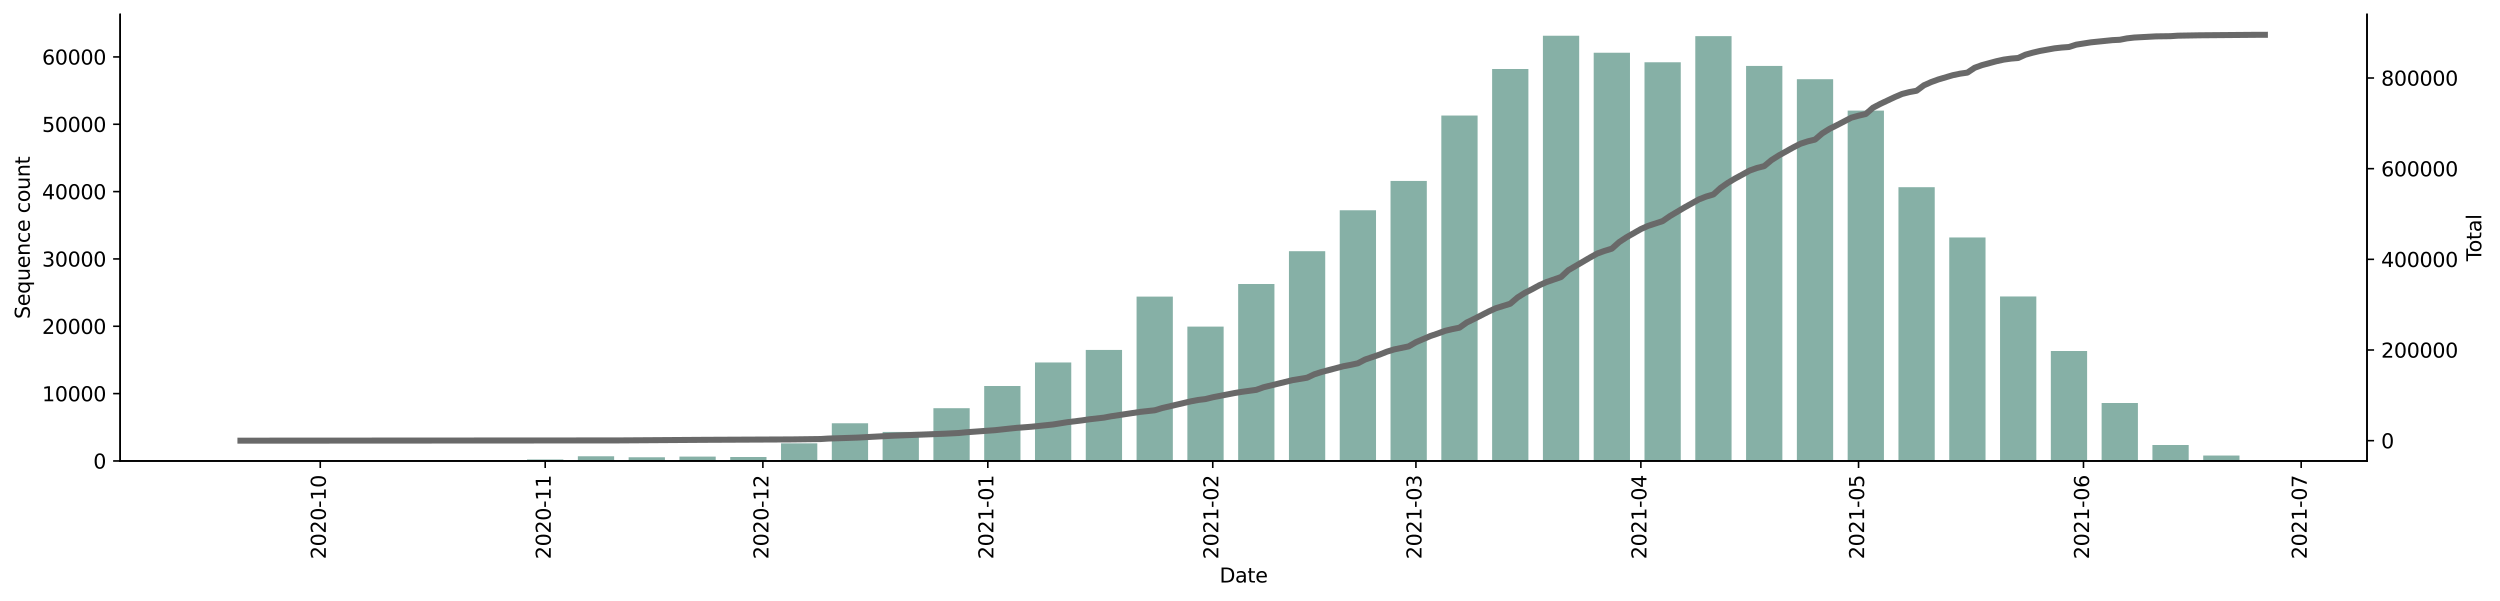 <?xml version="1.0" encoding="utf-8" standalone="no"?>
<!DOCTYPE svg PUBLIC "-//W3C//DTD SVG 1.1//EN"
  "http://www.w3.org/Graphics/SVG/1.1/DTD/svg11.dtd">
<svg height="298.621pt" version="1.1" viewBox="0 0 1241.744 298.621" width="1241.744pt" xmlns="http://www.w3.org/2000/svg" xmlns:xlink="http://www.w3.org/1999/xlink">
 <defs>
  <style type="text/css">*{stroke-linecap:butt;stroke-linejoin:round;}</style>
 </defs>
 <g id="figure_1">
  <g id="patch_1">
   <path d="M 0 298.621 
L 1241.744 298.621 
L 1241.744 0 
L 0 0 
z
" style="fill:#ffffff;"/>
  </g>
  <g id="axes_1">
   <g id="patch_2">
    <path d="M 59.691 228.96 
L 1175.691 228.96 
L 1175.691 7.2 
L 59.691 7.2 
z
" style="fill:#ffffff;"/>
   </g>
   <g id="patch_3">
    <path clip-path="url(#p9faf5a4cb8)" d="M 110.418 228.96 
L 128.438 228.96 
L 128.438 228.95 
L 110.418 228.95 
z
" style="fill:#86b0a6;"/>
   </g>
   <g id="patch_4">
    <path clip-path="url(#p9faf5a4cb8)" d="M 135.646 228.96 
L 153.667 228.96 
L 153.667 228.947 
L 135.646 228.947 
z
" style="fill:#86b0a6;"/>
   </g>
   <g id="patch_5">
    <path clip-path="url(#p9faf5a4cb8)" d="M 160.875 228.96 
L 178.895 228.96 
L 178.895 228.947 
L 160.875 228.947 
z
" style="fill:#86b0a6;"/>
   </g>
   <g id="patch_6">
    <path clip-path="url(#p9faf5a4cb8)" d="M 186.103 228.96 
L 204.124 228.96 
L 204.124 228.937 
L 186.103 228.937 
z
" style="fill:#86b0a6;"/>
   </g>
   <g id="patch_7">
    <path clip-path="url(#p9faf5a4cb8)" d="M 211.332 228.96 
L 229.352 228.96 
L 229.352 228.843 
L 211.332 228.843 
z
" style="fill:#86b0a6;"/>
   </g>
   <g id="patch_8">
    <path clip-path="url(#p9faf5a4cb8)" d="M 236.56 228.96 
L 254.581 228.96 
L 254.581 228.84 
L 236.56 228.84 
z
" style="fill:#86b0a6;"/>
   </g>
   <g id="patch_9">
    <path clip-path="url(#p9faf5a4cb8)" d="M 261.789 228.96 
L 279.809 228.96 
L 279.809 228.214 
L 261.789 228.214 
z
" style="fill:#86b0a6;"/>
   </g>
   <g id="patch_10">
    <path clip-path="url(#p9faf5a4cb8)" d="M 287.017 228.96 
L 305.038 228.96 
L 305.038 226.639 
L 287.017 226.639 
z
" style="fill:#86b0a6;"/>
   </g>
   <g id="patch_11">
    <path clip-path="url(#p9faf5a4cb8)" d="M 312.246 228.96 
L 330.266 228.96 
L 330.266 227.127 
L 312.246 227.127 
z
" style="fill:#86b0a6;"/>
   </g>
   <g id="patch_12">
    <path clip-path="url(#p9faf5a4cb8)" d="M 337.474 228.96 
L 355.495 228.96 
L 355.495 226.793 
L 337.474 226.793 
z
" style="fill:#86b0a6;"/>
   </g>
   <g id="patch_13">
    <path clip-path="url(#p9faf5a4cb8)" d="M 362.703 228.96 
L 380.723 228.96 
L 380.723 227.003 
L 362.703 227.003 
z
" style="fill:#86b0a6;"/>
   </g>
   <g id="patch_14">
    <path clip-path="url(#p9faf5a4cb8)" d="M 387.931 228.96 
L 405.952 228.96 
L 405.952 220.197 
L 387.931 220.197 
z
" style="fill:#86b0a6;"/>
   </g>
   <g id="patch_15">
    <path clip-path="url(#p9faf5a4cb8)" d="M 413.16 228.96 
L 431.18 228.96 
L 431.18 210.246 
L 413.16 210.246 
z
" style="fill:#86b0a6;"/>
   </g>
   <g id="patch_16">
    <path clip-path="url(#p9faf5a4cb8)" d="M 438.388 228.96 
L 456.409 228.96 
L 456.409 214.527 
L 438.388 214.527 
z
" style="fill:#86b0a6;"/>
   </g>
   <g id="patch_17">
    <path clip-path="url(#p9faf5a4cb8)" d="M 463.617 228.96 
L 481.637 228.96 
L 481.637 202.751 
L 463.617 202.751 
z
" style="fill:#86b0a6;"/>
   </g>
   <g id="patch_18">
    <path clip-path="url(#p9faf5a4cb8)" d="M 488.845 228.96 
L 506.865 228.96 
L 506.865 191.72 
L 488.845 191.72 
z
" style="fill:#86b0a6;"/>
   </g>
   <g id="patch_19">
    <path clip-path="url(#p9faf5a4cb8)" d="M 514.074 228.96 
L 532.094 228.96 
L 532.094 180.027 
L 514.074 180.027 
z
" style="fill:#86b0a6;"/>
   </g>
   <g id="patch_20">
    <path clip-path="url(#p9faf5a4cb8)" d="M 539.302 228.96 
L 557.322 228.96 
L 557.322 173.815 
L 539.302 173.815 
z
" style="fill:#86b0a6;"/>
   </g>
   <g id="patch_21">
    <path clip-path="url(#p9faf5a4cb8)" d="M 564.531 228.96 
L 582.551 228.96 
L 582.551 147.318 
L 564.531 147.318 
z
" style="fill:#86b0a6;"/>
   </g>
   <g id="patch_22">
    <path clip-path="url(#p9faf5a4cb8)" d="M 589.759 228.96 
L 607.779 228.96 
L 607.779 162.226 
L 589.759 162.226 
z
" style="fill:#86b0a6;"/>
   </g>
   <g id="patch_23">
    <path clip-path="url(#p9faf5a4cb8)" d="M 614.988 228.96 
L 633.008 228.96 
L 633.008 141.05 
L 614.988 141.05 
z
" style="fill:#86b0a6;"/>
   </g>
   <g id="patch_24">
    <path clip-path="url(#p9faf5a4cb8)" d="M 640.216 228.96 
L 658.236 228.96 
L 658.236 124.771 
L 640.216 124.771 
z
" style="fill:#86b0a6;"/>
   </g>
   <g id="patch_25">
    <path clip-path="url(#p9faf5a4cb8)" d="M 665.445 228.96 
L 683.465 228.96 
L 683.465 104.422 
L 665.445 104.422 
z
" style="fill:#86b0a6;"/>
   </g>
   <g id="patch_26">
    <path clip-path="url(#p9faf5a4cb8)" d="M 690.673 228.96 
L 708.693 228.96 
L 708.693 89.869 
L 690.673 89.869 
z
" style="fill:#86b0a6;"/>
   </g>
   <g id="patch_27">
    <path clip-path="url(#p9faf5a4cb8)" d="M 715.902 228.96 
L 733.922 228.96 
L 733.922 57.402 
L 715.902 57.402 
z
" style="fill:#86b0a6;"/>
   </g>
   <g id="patch_28">
    <path clip-path="url(#p9faf5a4cb8)" d="M 741.13 228.96 
L 759.15 228.96 
L 759.15 34.27 
L 741.13 34.27 
z
" style="fill:#86b0a6;"/>
   </g>
   <g id="patch_29">
    <path clip-path="url(#p9faf5a4cb8)" d="M 766.358 228.96 
L 784.379 228.96 
L 784.379 17.76 
L 766.358 17.76 
z
" style="fill:#86b0a6;"/>
   </g>
   <g id="patch_30">
    <path clip-path="url(#p9faf5a4cb8)" d="M 791.587 228.96 
L 809.607 228.96 
L 809.607 26.195 
L 791.587 26.195 
z
" style="fill:#86b0a6;"/>
   </g>
   <g id="patch_31">
    <path clip-path="url(#p9faf5a4cb8)" d="M 816.815 228.96 
L 834.836 228.96 
L 834.836 30.922 
L 816.815 30.922 
z
" style="fill:#86b0a6;"/>
   </g>
   <g id="patch_32">
    <path clip-path="url(#p9faf5a4cb8)" d="M 842.044 228.96 
L 860.064 228.96 
L 860.064 17.957 
L 842.044 17.957 
z
" style="fill:#86b0a6;"/>
   </g>
   <g id="patch_33">
    <path clip-path="url(#p9faf5a4cb8)" d="M 867.272 228.96 
L 885.293 228.96 
L 885.293 32.751 
L 867.272 32.751 
z
" style="fill:#86b0a6;"/>
   </g>
   <g id="patch_34">
    <path clip-path="url(#p9faf5a4cb8)" d="M 892.501 228.96 
L 910.521 228.96 
L 910.521 39.354 
L 892.501 39.354 
z
" style="fill:#86b0a6;"/>
   </g>
   <g id="patch_35">
    <path clip-path="url(#p9faf5a4cb8)" d="M 917.729 228.96 
L 935.75 228.96 
L 935.75 54.95 
L 917.729 54.95 
z
" style="fill:#86b0a6;"/>
   </g>
   <g id="patch_36">
    <path clip-path="url(#p9faf5a4cb8)" d="M 942.958 228.96 
L 960.978 228.96 
L 960.978 92.98 
L 942.958 92.98 
z
" style="fill:#86b0a6;"/>
   </g>
   <g id="patch_37">
    <path clip-path="url(#p9faf5a4cb8)" d="M 968.186 228.96 
L 986.207 228.96 
L 986.207 117.935 
L 968.186 117.935 
z
" style="fill:#86b0a6;"/>
   </g>
   <g id="patch_38">
    <path clip-path="url(#p9faf5a4cb8)" d="M 993.415 228.96 
L 1011.435 228.96 
L 1011.435 147.241 
L 993.415 147.241 
z
" style="fill:#86b0a6;"/>
   </g>
   <g id="patch_39">
    <path clip-path="url(#p9faf5a4cb8)" d="M 1018.643 228.96 
L 1036.664 228.96 
L 1036.664 174.327 
L 1018.643 174.327 
z
" style="fill:#86b0a6;"/>
   </g>
   <g id="patch_40">
    <path clip-path="url(#p9faf5a4cb8)" d="M 1043.872 228.96 
L 1061.892 228.96 
L 1061.892 200.179 
L 1043.872 200.179 
z
" style="fill:#86b0a6;"/>
   </g>
   <g id="patch_41">
    <path clip-path="url(#p9faf5a4cb8)" d="M 1069.1 228.96 
L 1087.121 228.96 
L 1087.121 221.043 
L 1069.1 221.043 
z
" style="fill:#86b0a6;"/>
   </g>
   <g id="patch_42">
    <path clip-path="url(#p9faf5a4cb8)" d="M 1094.329 228.96 
L 1112.349 228.96 
L 1112.349 226.247 
L 1094.329 226.247 
z
" style="fill:#86b0a6;"/>
   </g>
   <g id="matplotlib.axis_1">
    <g id="xtick_1">
     <g id="line2d_1">
      <defs>
       <path d="M 0 0 
L 0 3.5 
" id="m3286d24bb1" style="stroke:#000000;stroke-width:0.8;"/>
      </defs>
      <g>
       <use style="stroke:#000000;stroke-width:0.8;" x="159.073" xlink:href="#m3286d24bb1" y="228.96"/>
      </g>
     </g>
     <g id="text_1">
      <!-- 2020-10 -->
      <g transform="translate(161.832 277.743)rotate(-90)scale(0.1 -0.1)">
       <defs>
        <path d="M 1228 531 
L 3431 531 
L 3431 0 
L 469 0 
L 469 531 
Q 828 903 1448 1529 
Q 2069 2156 2228 2338 
Q 2531 2678 2651 2914 
Q 2772 3150 2772 3378 
Q 2772 3750 2511 3984 
Q 2250 4219 1831 4219 
Q 1534 4219 1204 4116 
Q 875 4013 500 3803 
L 500 4441 
Q 881 4594 1212 4672 
Q 1544 4750 1819 4750 
Q 2544 4750 2975 4387 
Q 3406 4025 3406 3419 
Q 3406 3131 3298 2873 
Q 3191 2616 2906 2266 
Q 2828 2175 2409 1742 
Q 1991 1309 1228 531 
z
" id="DejaVuSans-32" transform="scale(0.016)"/>
        <path d="M 2034 4250 
Q 1547 4250 1301 3770 
Q 1056 3291 1056 2328 
Q 1056 1369 1301 889 
Q 1547 409 2034 409 
Q 2525 409 2770 889 
Q 3016 1369 3016 2328 
Q 3016 3291 2770 3770 
Q 2525 4250 2034 4250 
z
M 2034 4750 
Q 2819 4750 3233 4129 
Q 3647 3509 3647 2328 
Q 3647 1150 3233 529 
Q 2819 -91 2034 -91 
Q 1250 -91 836 529 
Q 422 1150 422 2328 
Q 422 3509 836 4129 
Q 1250 4750 2034 4750 
z
" id="DejaVuSans-30" transform="scale(0.016)"/>
        <path d="M 313 2009 
L 1997 2009 
L 1997 1497 
L 313 1497 
L 313 2009 
z
" id="DejaVuSans-2d" transform="scale(0.016)"/>
        <path d="M 794 531 
L 1825 531 
L 1825 4091 
L 703 3866 
L 703 4441 
L 1819 4666 
L 2450 4666 
L 2450 531 
L 3481 531 
L 3481 0 
L 794 0 
L 794 531 
z
" id="DejaVuSans-31" transform="scale(0.016)"/>
       </defs>
       <use xlink:href="#DejaVuSans-32"/>
       <use x="63.623" xlink:href="#DejaVuSans-30"/>
       <use x="127.246" xlink:href="#DejaVuSans-32"/>
       <use x="190.869" xlink:href="#DejaVuSans-30"/>
       <use x="254.492" xlink:href="#DejaVuSans-2d"/>
       <use x="290.576" xlink:href="#DejaVuSans-31"/>
       <use x="354.199" xlink:href="#DejaVuSans-30"/>
      </g>
     </g>
    </g>
    <g id="xtick_2">
     <g id="line2d_2">
      <g>
       <use style="stroke:#000000;stroke-width:0.8;" x="270.799" xlink:href="#m3286d24bb1" y="228.96"/>
      </g>
     </g>
     <g id="text_2">
      <!-- 2020-11 -->
      <g transform="translate(273.558 277.743)rotate(-90)scale(0.1 -0.1)">
       <use xlink:href="#DejaVuSans-32"/>
       <use x="63.623" xlink:href="#DejaVuSans-30"/>
       <use x="127.246" xlink:href="#DejaVuSans-32"/>
       <use x="190.869" xlink:href="#DejaVuSans-30"/>
       <use x="254.492" xlink:href="#DejaVuSans-2d"/>
       <use x="290.576" xlink:href="#DejaVuSans-31"/>
       <use x="354.199" xlink:href="#DejaVuSans-31"/>
      </g>
     </g>
    </g>
    <g id="xtick_3">
     <g id="line2d_3">
      <g>
       <use style="stroke:#000000;stroke-width:0.8;" x="378.921" xlink:href="#m3286d24bb1" y="228.96"/>
      </g>
     </g>
     <g id="text_3">
      <!-- 2020-12 -->
      <g transform="translate(381.68 277.743)rotate(-90)scale(0.1 -0.1)">
       <use xlink:href="#DejaVuSans-32"/>
       <use x="63.623" xlink:href="#DejaVuSans-30"/>
       <use x="127.246" xlink:href="#DejaVuSans-32"/>
       <use x="190.869" xlink:href="#DejaVuSans-30"/>
       <use x="254.492" xlink:href="#DejaVuSans-2d"/>
       <use x="290.576" xlink:href="#DejaVuSans-31"/>
       <use x="354.199" xlink:href="#DejaVuSans-32"/>
      </g>
     </g>
    </g>
    <g id="xtick_4">
     <g id="line2d_4">
      <g>
       <use style="stroke:#000000;stroke-width:0.8;" x="490.647" xlink:href="#m3286d24bb1" y="228.96"/>
      </g>
     </g>
     <g id="text_4">
      <!-- 2021-01 -->
      <g transform="translate(493.407 277.743)rotate(-90)scale(0.1 -0.1)">
       <use xlink:href="#DejaVuSans-32"/>
       <use x="63.623" xlink:href="#DejaVuSans-30"/>
       <use x="127.246" xlink:href="#DejaVuSans-32"/>
       <use x="190.869" xlink:href="#DejaVuSans-31"/>
       <use x="254.492" xlink:href="#DejaVuSans-2d"/>
       <use x="290.576" xlink:href="#DejaVuSans-30"/>
       <use x="354.199" xlink:href="#DejaVuSans-31"/>
      </g>
     </g>
    </g>
    <g id="xtick_5">
     <g id="line2d_5">
      <g>
       <use style="stroke:#000000;stroke-width:0.8;" x="602.373" xlink:href="#m3286d24bb1" y="228.96"/>
      </g>
     </g>
     <g id="text_5">
      <!-- 2021-02 -->
      <g transform="translate(605.133 277.743)rotate(-90)scale(0.1 -0.1)">
       <use xlink:href="#DejaVuSans-32"/>
       <use x="63.623" xlink:href="#DejaVuSans-30"/>
       <use x="127.246" xlink:href="#DejaVuSans-32"/>
       <use x="190.869" xlink:href="#DejaVuSans-31"/>
       <use x="254.492" xlink:href="#DejaVuSans-2d"/>
       <use x="290.576" xlink:href="#DejaVuSans-30"/>
       <use x="354.199" xlink:href="#DejaVuSans-32"/>
      </g>
     </g>
    </g>
    <g id="xtick_6">
     <g id="line2d_6">
      <g>
       <use style="stroke:#000000;stroke-width:0.8;" x="703.287" xlink:href="#m3286d24bb1" y="228.96"/>
      </g>
     </g>
     <g id="text_6">
      <!-- 2021-03 -->
      <g transform="translate(706.047 277.743)rotate(-90)scale(0.1 -0.1)">
       <defs>
        <path d="M 2597 2516 
Q 3050 2419 3304 2112 
Q 3559 1806 3559 1356 
Q 3559 666 3084 287 
Q 2609 -91 1734 -91 
Q 1441 -91 1130 -33 
Q 819 25 488 141 
L 488 750 
Q 750 597 1062 519 
Q 1375 441 1716 441 
Q 2309 441 2620 675 
Q 2931 909 2931 1356 
Q 2931 1769 2642 2001 
Q 2353 2234 1838 2234 
L 1294 2234 
L 1294 2753 
L 1863 2753 
Q 2328 2753 2575 2939 
Q 2822 3125 2822 3475 
Q 2822 3834 2567 4026 
Q 2313 4219 1838 4219 
Q 1578 4219 1281 4162 
Q 984 4106 628 3988 
L 628 4550 
Q 988 4650 1302 4700 
Q 1616 4750 1894 4750 
Q 2613 4750 3031 4423 
Q 3450 4097 3450 3541 
Q 3450 3153 3228 2886 
Q 3006 2619 2597 2516 
z
" id="DejaVuSans-33" transform="scale(0.016)"/>
       </defs>
       <use xlink:href="#DejaVuSans-32"/>
       <use x="63.623" xlink:href="#DejaVuSans-30"/>
       <use x="127.246" xlink:href="#DejaVuSans-32"/>
       <use x="190.869" xlink:href="#DejaVuSans-31"/>
       <use x="254.492" xlink:href="#DejaVuSans-2d"/>
       <use x="290.576" xlink:href="#DejaVuSans-30"/>
       <use x="354.199" xlink:href="#DejaVuSans-33"/>
      </g>
     </g>
    </g>
    <g id="xtick_7">
     <g id="line2d_7">
      <g>
       <use style="stroke:#000000;stroke-width:0.8;" x="815.013" xlink:href="#m3286d24bb1" y="228.96"/>
      </g>
     </g>
     <g id="text_7">
      <!-- 2021-04 -->
      <g transform="translate(817.773 277.743)rotate(-90)scale(0.1 -0.1)">
       <defs>
        <path d="M 2419 4116 
L 825 1625 
L 2419 1625 
L 2419 4116 
z
M 2253 4666 
L 3047 4666 
L 3047 1625 
L 3713 1625 
L 3713 1100 
L 3047 1100 
L 3047 0 
L 2419 0 
L 2419 1100 
L 313 1100 
L 313 1709 
L 2253 4666 
z
" id="DejaVuSans-34" transform="scale(0.016)"/>
       </defs>
       <use xlink:href="#DejaVuSans-32"/>
       <use x="63.623" xlink:href="#DejaVuSans-30"/>
       <use x="127.246" xlink:href="#DejaVuSans-32"/>
       <use x="190.869" xlink:href="#DejaVuSans-31"/>
       <use x="254.492" xlink:href="#DejaVuSans-2d"/>
       <use x="290.576" xlink:href="#DejaVuSans-30"/>
       <use x="354.199" xlink:href="#DejaVuSans-34"/>
      </g>
     </g>
    </g>
    <g id="xtick_8">
     <g id="line2d_8">
      <g>
       <use style="stroke:#000000;stroke-width:0.8;" x="923.135" xlink:href="#m3286d24bb1" y="228.96"/>
      </g>
     </g>
     <g id="text_8">
      <!-- 2021-05 -->
      <g transform="translate(925.895 277.743)rotate(-90)scale(0.1 -0.1)">
       <defs>
        <path d="M 691 4666 
L 3169 4666 
L 3169 4134 
L 1269 4134 
L 1269 2991 
Q 1406 3038 1543 3061 
Q 1681 3084 1819 3084 
Q 2600 3084 3056 2656 
Q 3513 2228 3513 1497 
Q 3513 744 3044 326 
Q 2575 -91 1722 -91 
Q 1428 -91 1123 -41 
Q 819 9 494 109 
L 494 744 
Q 775 591 1075 516 
Q 1375 441 1709 441 
Q 2250 441 2565 725 
Q 2881 1009 2881 1497 
Q 2881 1984 2565 2268 
Q 2250 2553 1709 2553 
Q 1456 2553 1204 2497 
Q 953 2441 691 2322 
L 691 4666 
z
" id="DejaVuSans-35" transform="scale(0.016)"/>
       </defs>
       <use xlink:href="#DejaVuSans-32"/>
       <use x="63.623" xlink:href="#DejaVuSans-30"/>
       <use x="127.246" xlink:href="#DejaVuSans-32"/>
       <use x="190.869" xlink:href="#DejaVuSans-31"/>
       <use x="254.492" xlink:href="#DejaVuSans-2d"/>
       <use x="290.576" xlink:href="#DejaVuSans-30"/>
       <use x="354.199" xlink:href="#DejaVuSans-35"/>
      </g>
     </g>
    </g>
    <g id="xtick_9">
     <g id="line2d_9">
      <g>
       <use style="stroke:#000000;stroke-width:0.8;" x="1034.862" xlink:href="#m3286d24bb1" y="228.96"/>
      </g>
     </g>
     <g id="text_9">
      <!-- 2021-06 -->
      <g transform="translate(1037.621 277.743)rotate(-90)scale(0.1 -0.1)">
       <defs>
        <path d="M 2113 2584 
Q 1688 2584 1439 2293 
Q 1191 2003 1191 1497 
Q 1191 994 1439 701 
Q 1688 409 2113 409 
Q 2538 409 2786 701 
Q 3034 994 3034 1497 
Q 3034 2003 2786 2293 
Q 2538 2584 2113 2584 
z
M 3366 4563 
L 3366 3988 
Q 3128 4100 2886 4159 
Q 2644 4219 2406 4219 
Q 1781 4219 1451 3797 
Q 1122 3375 1075 2522 
Q 1259 2794 1537 2939 
Q 1816 3084 2150 3084 
Q 2853 3084 3261 2657 
Q 3669 2231 3669 1497 
Q 3669 778 3244 343 
Q 2819 -91 2113 -91 
Q 1303 -91 875 529 
Q 447 1150 447 2328 
Q 447 3434 972 4092 
Q 1497 4750 2381 4750 
Q 2619 4750 2861 4703 
Q 3103 4656 3366 4563 
z
" id="DejaVuSans-36" transform="scale(0.016)"/>
       </defs>
       <use xlink:href="#DejaVuSans-32"/>
       <use x="63.623" xlink:href="#DejaVuSans-30"/>
       <use x="127.246" xlink:href="#DejaVuSans-32"/>
       <use x="190.869" xlink:href="#DejaVuSans-31"/>
       <use x="254.492" xlink:href="#DejaVuSans-2d"/>
       <use x="290.576" xlink:href="#DejaVuSans-30"/>
       <use x="354.199" xlink:href="#DejaVuSans-36"/>
      </g>
     </g>
    </g>
    <g id="xtick_10">
     <g id="line2d_10">
      <g>
       <use style="stroke:#000000;stroke-width:0.8;" x="1142.984" xlink:href="#m3286d24bb1" y="228.96"/>
      </g>
     </g>
     <g id="text_10">
      <!-- 2021-07 -->
      <g transform="translate(1145.743 277.743)rotate(-90)scale(0.1 -0.1)">
       <defs>
        <path d="M 525 4666 
L 3525 4666 
L 3525 4397 
L 1831 0 
L 1172 0 
L 2766 4134 
L 525 4134 
L 525 4666 
z
" id="DejaVuSans-37" transform="scale(0.016)"/>
       </defs>
       <use xlink:href="#DejaVuSans-32"/>
       <use x="63.623" xlink:href="#DejaVuSans-30"/>
       <use x="127.246" xlink:href="#DejaVuSans-32"/>
       <use x="190.869" xlink:href="#DejaVuSans-31"/>
       <use x="254.492" xlink:href="#DejaVuSans-2d"/>
       <use x="290.576" xlink:href="#DejaVuSans-30"/>
       <use x="354.199" xlink:href="#DejaVuSans-37"/>
      </g>
     </g>
    </g>
    <g id="text_11">
     <!-- Date -->
     <g transform="translate(605.74 289.341)scale(0.1 -0.1)">
      <defs>
       <path d="M 1259 4147 
L 1259 519 
L 2022 519 
Q 2988 519 3436 956 
Q 3884 1394 3884 2338 
Q 3884 3275 3436 3711 
Q 2988 4147 2022 4147 
L 1259 4147 
z
M 628 4666 
L 1925 4666 
Q 3281 4666 3915 4102 
Q 4550 3538 4550 2338 
Q 4550 1131 3912 565 
Q 3275 0 1925 0 
L 628 0 
L 628 4666 
z
" id="DejaVuSans-44" transform="scale(0.016)"/>
       <path d="M 2194 1759 
Q 1497 1759 1228 1600 
Q 959 1441 959 1056 
Q 959 750 1161 570 
Q 1363 391 1709 391 
Q 2188 391 2477 730 
Q 2766 1069 2766 1631 
L 2766 1759 
L 2194 1759 
z
M 3341 1997 
L 3341 0 
L 2766 0 
L 2766 531 
Q 2569 213 2275 61 
Q 1981 -91 1556 -91 
Q 1019 -91 701 211 
Q 384 513 384 1019 
Q 384 1609 779 1909 
Q 1175 2209 1959 2209 
L 2766 2209 
L 2766 2266 
Q 2766 2663 2505 2880 
Q 2244 3097 1772 3097 
Q 1472 3097 1187 3025 
Q 903 2953 641 2809 
L 641 3341 
Q 956 3463 1253 3523 
Q 1550 3584 1831 3584 
Q 2591 3584 2966 3190 
Q 3341 2797 3341 1997 
z
" id="DejaVuSans-61" transform="scale(0.016)"/>
       <path d="M 1172 4494 
L 1172 3500 
L 2356 3500 
L 2356 3053 
L 1172 3053 
L 1172 1153 
Q 1172 725 1289 603 
Q 1406 481 1766 481 
L 2356 481 
L 2356 0 
L 1766 0 
Q 1100 0 847 248 
Q 594 497 594 1153 
L 594 3053 
L 172 3053 
L 172 3500 
L 594 3500 
L 594 4494 
L 1172 4494 
z
" id="DejaVuSans-74" transform="scale(0.016)"/>
       <path d="M 3597 1894 
L 3597 1613 
L 953 1613 
Q 991 1019 1311 708 
Q 1631 397 2203 397 
Q 2534 397 2845 478 
Q 3156 559 3463 722 
L 3463 178 
Q 3153 47 2828 -22 
Q 2503 -91 2169 -91 
Q 1331 -91 842 396 
Q 353 884 353 1716 
Q 353 2575 817 3079 
Q 1281 3584 2069 3584 
Q 2775 3584 3186 3129 
Q 3597 2675 3597 1894 
z
M 3022 2063 
Q 3016 2534 2758 2815 
Q 2500 3097 2075 3097 
Q 1594 3097 1305 2825 
Q 1016 2553 972 2059 
L 3022 2063 
z
" id="DejaVuSans-65" transform="scale(0.016)"/>
      </defs>
      <use xlink:href="#DejaVuSans-44"/>
      <use x="77.002" xlink:href="#DejaVuSans-61"/>
      <use x="138.281" xlink:href="#DejaVuSans-74"/>
      <use x="177.49" xlink:href="#DejaVuSans-65"/>
     </g>
    </g>
   </g>
   <g id="matplotlib.axis_2">
    <g id="ytick_1">
     <g id="line2d_11">
      <defs>
       <path d="M 0 0 
L -3.5 0 
" id="md40fcbbf03" style="stroke:#000000;stroke-width:0.8;"/>
      </defs>
      <g>
       <use style="stroke:#000000;stroke-width:0.8;" x="59.691" xlink:href="#md40fcbbf03" y="228.96"/>
      </g>
     </g>
     <g id="text_12">
      <!-- 0 -->
      <g transform="translate(46.328 232.759)scale(0.1 -0.1)">
       <use xlink:href="#DejaVuSans-30"/>
      </g>
     </g>
    </g>
    <g id="ytick_2">
     <g id="line2d_12">
      <g>
       <use style="stroke:#000000;stroke-width:0.8;" x="59.691" xlink:href="#md40fcbbf03" y="195.513"/>
      </g>
     </g>
     <g id="text_13">
      <!-- 10000 -->
      <g transform="translate(20.878 199.312)scale(0.1 -0.1)">
       <use xlink:href="#DejaVuSans-31"/>
       <use x="63.623" xlink:href="#DejaVuSans-30"/>
       <use x="127.246" xlink:href="#DejaVuSans-30"/>
       <use x="190.869" xlink:href="#DejaVuSans-30"/>
       <use x="254.492" xlink:href="#DejaVuSans-30"/>
      </g>
     </g>
    </g>
    <g id="ytick_3">
     <g id="line2d_13">
      <g>
       <use style="stroke:#000000;stroke-width:0.8;" x="59.691" xlink:href="#md40fcbbf03" y="162.065"/>
      </g>
     </g>
     <g id="text_14">
      <!-- 20000 -->
      <g transform="translate(20.878 165.865)scale(0.1 -0.1)">
       <use xlink:href="#DejaVuSans-32"/>
       <use x="63.623" xlink:href="#DejaVuSans-30"/>
       <use x="127.246" xlink:href="#DejaVuSans-30"/>
       <use x="190.869" xlink:href="#DejaVuSans-30"/>
       <use x="254.492" xlink:href="#DejaVuSans-30"/>
      </g>
     </g>
    </g>
    <g id="ytick_4">
     <g id="line2d_14">
      <g>
       <use style="stroke:#000000;stroke-width:0.8;" x="59.691" xlink:href="#md40fcbbf03" y="128.618"/>
      </g>
     </g>
     <g id="text_15">
      <!-- 30000 -->
      <g transform="translate(20.878 132.417)scale(0.1 -0.1)">
       <use xlink:href="#DejaVuSans-33"/>
       <use x="63.623" xlink:href="#DejaVuSans-30"/>
       <use x="127.246" xlink:href="#DejaVuSans-30"/>
       <use x="190.869" xlink:href="#DejaVuSans-30"/>
       <use x="254.492" xlink:href="#DejaVuSans-30"/>
      </g>
     </g>
    </g>
    <g id="ytick_5">
     <g id="line2d_15">
      <g>
       <use style="stroke:#000000;stroke-width:0.8;" x="59.691" xlink:href="#md40fcbbf03" y="95.171"/>
      </g>
     </g>
     <g id="text_16">
      <!-- 40000 -->
      <g transform="translate(20.878 98.97)scale(0.1 -0.1)">
       <use xlink:href="#DejaVuSans-34"/>
       <use x="63.623" xlink:href="#DejaVuSans-30"/>
       <use x="127.246" xlink:href="#DejaVuSans-30"/>
       <use x="190.869" xlink:href="#DejaVuSans-30"/>
       <use x="254.492" xlink:href="#DejaVuSans-30"/>
      </g>
     </g>
    </g>
    <g id="ytick_6">
     <g id="line2d_16">
      <g>
       <use style="stroke:#000000;stroke-width:0.8;" x="59.691" xlink:href="#md40fcbbf03" y="61.723"/>
      </g>
     </g>
     <g id="text_17">
      <!-- 50000 -->
      <g transform="translate(20.878 65.522)scale(0.1 -0.1)">
       <use xlink:href="#DejaVuSans-35"/>
       <use x="63.623" xlink:href="#DejaVuSans-30"/>
       <use x="127.246" xlink:href="#DejaVuSans-30"/>
       <use x="190.869" xlink:href="#DejaVuSans-30"/>
       <use x="254.492" xlink:href="#DejaVuSans-30"/>
      </g>
     </g>
    </g>
    <g id="ytick_7">
     <g id="line2d_17">
      <g>
       <use style="stroke:#000000;stroke-width:0.8;" x="59.691" xlink:href="#md40fcbbf03" y="28.276"/>
      </g>
     </g>
     <g id="text_18">
      <!-- 60000 -->
      <g transform="translate(20.878 32.075)scale(0.1 -0.1)">
       <use xlink:href="#DejaVuSans-36"/>
       <use x="63.623" xlink:href="#DejaVuSans-30"/>
       <use x="127.246" xlink:href="#DejaVuSans-30"/>
       <use x="190.869" xlink:href="#DejaVuSans-30"/>
       <use x="254.492" xlink:href="#DejaVuSans-30"/>
      </g>
     </g>
    </g>
    <g id="text_19">
     <!-- Sequence count -->
     <g transform="translate(14.798 158.44)rotate(-90)scale(0.1 -0.1)">
      <defs>
       <path d="M 3425 4513 
L 3425 3897 
Q 3066 4069 2747 4153 
Q 2428 4238 2131 4238 
Q 1616 4238 1336 4038 
Q 1056 3838 1056 3469 
Q 1056 3159 1242 3001 
Q 1428 2844 1947 2747 
L 2328 2669 
Q 3034 2534 3370 2195 
Q 3706 1856 3706 1288 
Q 3706 609 3251 259 
Q 2797 -91 1919 -91 
Q 1588 -91 1214 -16 
Q 841 59 441 206 
L 441 856 
Q 825 641 1194 531 
Q 1563 422 1919 422 
Q 2459 422 2753 634 
Q 3047 847 3047 1241 
Q 3047 1584 2836 1778 
Q 2625 1972 2144 2069 
L 1759 2144 
Q 1053 2284 737 2584 
Q 422 2884 422 3419 
Q 422 4038 858 4394 
Q 1294 4750 2059 4750 
Q 2388 4750 2728 4690 
Q 3069 4631 3425 4513 
z
" id="DejaVuSans-53" transform="scale(0.016)"/>
       <path d="M 947 1747 
Q 947 1113 1208 752 
Q 1469 391 1925 391 
Q 2381 391 2643 752 
Q 2906 1113 2906 1747 
Q 2906 2381 2643 2742 
Q 2381 3103 1925 3103 
Q 1469 3103 1208 2742 
Q 947 2381 947 1747 
z
M 2906 525 
Q 2725 213 2448 61 
Q 2172 -91 1784 -91 
Q 1150 -91 751 415 
Q 353 922 353 1747 
Q 353 2572 751 3078 
Q 1150 3584 1784 3584 
Q 2172 3584 2448 3432 
Q 2725 3281 2906 2969 
L 2906 3500 
L 3481 3500 
L 3481 -1331 
L 2906 -1331 
L 2906 525 
z
" id="DejaVuSans-71" transform="scale(0.016)"/>
       <path d="M 544 1381 
L 544 3500 
L 1119 3500 
L 1119 1403 
Q 1119 906 1312 657 
Q 1506 409 1894 409 
Q 2359 409 2629 706 
Q 2900 1003 2900 1516 
L 2900 3500 
L 3475 3500 
L 3475 0 
L 2900 0 
L 2900 538 
Q 2691 219 2414 64 
Q 2138 -91 1772 -91 
Q 1169 -91 856 284 
Q 544 659 544 1381 
z
M 1991 3584 
L 1991 3584 
z
" id="DejaVuSans-75" transform="scale(0.016)"/>
       <path d="M 3513 2113 
L 3513 0 
L 2938 0 
L 2938 2094 
Q 2938 2591 2744 2837 
Q 2550 3084 2163 3084 
Q 1697 3084 1428 2787 
Q 1159 2491 1159 1978 
L 1159 0 
L 581 0 
L 581 3500 
L 1159 3500 
L 1159 2956 
Q 1366 3272 1645 3428 
Q 1925 3584 2291 3584 
Q 2894 3584 3203 3211 
Q 3513 2838 3513 2113 
z
" id="DejaVuSans-6e" transform="scale(0.016)"/>
       <path d="M 3122 3366 
L 3122 2828 
Q 2878 2963 2633 3030 
Q 2388 3097 2138 3097 
Q 1578 3097 1268 2742 
Q 959 2388 959 1747 
Q 959 1106 1268 751 
Q 1578 397 2138 397 
Q 2388 397 2633 464 
Q 2878 531 3122 666 
L 3122 134 
Q 2881 22 2623 -34 
Q 2366 -91 2075 -91 
Q 1284 -91 818 406 
Q 353 903 353 1747 
Q 353 2603 823 3093 
Q 1294 3584 2113 3584 
Q 2378 3584 2631 3529 
Q 2884 3475 3122 3366 
z
" id="DejaVuSans-63" transform="scale(0.016)"/>
       <path id="DejaVuSans-20" transform="scale(0.016)"/>
       <path d="M 1959 3097 
Q 1497 3097 1228 2736 
Q 959 2375 959 1747 
Q 959 1119 1226 758 
Q 1494 397 1959 397 
Q 2419 397 2687 759 
Q 2956 1122 2956 1747 
Q 2956 2369 2687 2733 
Q 2419 3097 1959 3097 
z
M 1959 3584 
Q 2709 3584 3137 3096 
Q 3566 2609 3566 1747 
Q 3566 888 3137 398 
Q 2709 -91 1959 -91 
Q 1206 -91 779 398 
Q 353 888 353 1747 
Q 353 2609 779 3096 
Q 1206 3584 1959 3584 
z
" id="DejaVuSans-6f" transform="scale(0.016)"/>
      </defs>
      <use xlink:href="#DejaVuSans-53"/>
      <use x="63.477" xlink:href="#DejaVuSans-65"/>
      <use x="125" xlink:href="#DejaVuSans-71"/>
      <use x="188.477" xlink:href="#DejaVuSans-75"/>
      <use x="251.855" xlink:href="#DejaVuSans-65"/>
      <use x="313.379" xlink:href="#DejaVuSans-6e"/>
      <use x="376.758" xlink:href="#DejaVuSans-63"/>
      <use x="431.738" xlink:href="#DejaVuSans-65"/>
      <use x="493.262" xlink:href="#DejaVuSans-20"/>
      <use x="525.049" xlink:href="#DejaVuSans-63"/>
      <use x="580.029" xlink:href="#DejaVuSans-6f"/>
      <use x="641.211" xlink:href="#DejaVuSans-75"/>
      <use x="704.59" xlink:href="#DejaVuSans-6e"/>
      <use x="767.969" xlink:href="#DejaVuSans-74"/>
     </g>
    </g>
   </g>
   <g id="patch_43">
    <path d="M 59.691 228.96 
L 59.691 7.2 
" style="fill:none;stroke:#000000;stroke-linecap:square;stroke-linejoin:miter;stroke-width:0.8;"/>
   </g>
   <g id="patch_44">
    <path d="M 1175.691 228.96 
L 1175.691 7.2 
" style="fill:none;stroke:#000000;stroke-linecap:square;stroke-linejoin:miter;stroke-width:0.8;"/>
   </g>
   <g id="patch_45">
    <path d="M 59.691 228.96 
L 1175.691 228.96 
" style="fill:none;stroke:#000000;stroke-linecap:square;stroke-linejoin:miter;stroke-width:0.8;"/>
   </g>
  </g>
  <g id="axes_2">
   <g id="matplotlib.axis_3">
    <g id="ytick_8">
     <g id="line2d_18">
      <defs>
       <path d="M 0 0 
L 3.5 0 
" id="m586fa36c06" style="stroke:#000000;stroke-width:0.8;"/>
      </defs>
      <g>
       <use style="stroke:#000000;stroke-width:0.8;" x="1175.691" xlink:href="#m586fa36c06" y="218.88"/>
      </g>
     </g>
     <g id="text_20">
      <!-- 0 -->
      <g transform="translate(1182.691 222.679)scale(0.1 -0.1)">
       <use xlink:href="#DejaVuSans-30"/>
      </g>
     </g>
    </g>
    <g id="ytick_9">
     <g id="line2d_19">
      <g>
       <use style="stroke:#000000;stroke-width:0.8;" x="1175.691" xlink:href="#m586fa36c06" y="173.848"/>
      </g>
     </g>
     <g id="text_21">
      <!-- 200000 -->
      <g transform="translate(1182.691 177.647)scale(0.1 -0.1)">
       <use xlink:href="#DejaVuSans-32"/>
       <use x="63.623" xlink:href="#DejaVuSans-30"/>
       <use x="127.246" xlink:href="#DejaVuSans-30"/>
       <use x="190.869" xlink:href="#DejaVuSans-30"/>
       <use x="254.492" xlink:href="#DejaVuSans-30"/>
       <use x="318.115" xlink:href="#DejaVuSans-30"/>
      </g>
     </g>
    </g>
    <g id="ytick_10">
     <g id="line2d_20">
      <g>
       <use style="stroke:#000000;stroke-width:0.8;" x="1175.691" xlink:href="#m586fa36c06" y="128.815"/>
      </g>
     </g>
     <g id="text_22">
      <!-- 400000 -->
      <g transform="translate(1182.691 132.614)scale(0.1 -0.1)">
       <use xlink:href="#DejaVuSans-34"/>
       <use x="63.623" xlink:href="#DejaVuSans-30"/>
       <use x="127.246" xlink:href="#DejaVuSans-30"/>
       <use x="190.869" xlink:href="#DejaVuSans-30"/>
       <use x="254.492" xlink:href="#DejaVuSans-30"/>
       <use x="318.115" xlink:href="#DejaVuSans-30"/>
      </g>
     </g>
    </g>
    <g id="ytick_11">
     <g id="line2d_21">
      <g>
       <use style="stroke:#000000;stroke-width:0.8;" x="1175.691" xlink:href="#m586fa36c06" y="83.782"/>
      </g>
     </g>
     <g id="text_23">
      <!-- 600000 -->
      <g transform="translate(1182.691 87.581)scale(0.1 -0.1)">
       <use xlink:href="#DejaVuSans-36"/>
       <use x="63.623" xlink:href="#DejaVuSans-30"/>
       <use x="127.246" xlink:href="#DejaVuSans-30"/>
       <use x="190.869" xlink:href="#DejaVuSans-30"/>
       <use x="254.492" xlink:href="#DejaVuSans-30"/>
       <use x="318.115" xlink:href="#DejaVuSans-30"/>
      </g>
     </g>
    </g>
    <g id="ytick_12">
     <g id="line2d_22">
      <g>
       <use style="stroke:#000000;stroke-width:0.8;" x="1175.691" xlink:href="#m586fa36c06" y="38.749"/>
      </g>
     </g>
     <g id="text_24">
      <!-- 800000 -->
      <g transform="translate(1182.691 42.549)scale(0.1 -0.1)">
       <defs>
        <path d="M 2034 2216 
Q 1584 2216 1326 1975 
Q 1069 1734 1069 1313 
Q 1069 891 1326 650 
Q 1584 409 2034 409 
Q 2484 409 2743 651 
Q 3003 894 3003 1313 
Q 3003 1734 2745 1975 
Q 2488 2216 2034 2216 
z
M 1403 2484 
Q 997 2584 770 2862 
Q 544 3141 544 3541 
Q 544 4100 942 4425 
Q 1341 4750 2034 4750 
Q 2731 4750 3128 4425 
Q 3525 4100 3525 3541 
Q 3525 3141 3298 2862 
Q 3072 2584 2669 2484 
Q 3125 2378 3379 2068 
Q 3634 1759 3634 1313 
Q 3634 634 3220 271 
Q 2806 -91 2034 -91 
Q 1263 -91 848 271 
Q 434 634 434 1313 
Q 434 1759 690 2068 
Q 947 2378 1403 2484 
z
M 1172 3481 
Q 1172 3119 1398 2916 
Q 1625 2713 2034 2713 
Q 2441 2713 2670 2916 
Q 2900 3119 2900 3481 
Q 2900 3844 2670 4047 
Q 2441 4250 2034 4250 
Q 1625 4250 1398 4047 
Q 1172 3844 1172 3481 
z
" id="DejaVuSans-38" transform="scale(0.016)"/>
       </defs>
       <use xlink:href="#DejaVuSans-38"/>
       <use x="63.623" xlink:href="#DejaVuSans-30"/>
       <use x="127.246" xlink:href="#DejaVuSans-30"/>
       <use x="190.869" xlink:href="#DejaVuSans-30"/>
       <use x="254.492" xlink:href="#DejaVuSans-30"/>
       <use x="318.115" xlink:href="#DejaVuSans-30"/>
      </g>
     </g>
    </g>
    <g id="text_25">
     <!-- Total -->
     <g transform="translate(1232.464 129.757)rotate(-90)scale(0.1 -0.1)">
      <defs>
       <path d="M -19 4666 
L 3928 4666 
L 3928 4134 
L 2272 4134 
L 2272 0 
L 1638 0 
L 1638 4134 
L -19 4134 
L -19 4666 
z
" id="DejaVuSans-54" transform="scale(0.016)"/>
       <path d="M 603 4863 
L 1178 4863 
L 1178 0 
L 603 0 
L 603 4863 
z
" id="DejaVuSans-6c" transform="scale(0.016)"/>
      </defs>
      <use xlink:href="#DejaVuSans-54"/>
      <use x="44.084" xlink:href="#DejaVuSans-6f"/>
      <use x="105.266" xlink:href="#DejaVuSans-74"/>
      <use x="144.475" xlink:href="#DejaVuSans-61"/>
      <use x="205.754" xlink:href="#DejaVuSans-6c"/>
     </g>
    </g>
   </g>
   <g id="line2d_23">
    <path clip-path="url(#p9faf5a4cb8)" d="M 119.428 218.88 
L 306.84 218.758 
L 350.088 218.461 
L 393.337 218.253 
L 404.15 218.109 
L 407.754 218.061 
L 411.358 217.831 
L 425.774 217.362 
L 436.586 216.777 
L 443.794 216.403 
L 469.023 215.431 
L 476.231 215.07 
L 479.835 214.712 
L 494.251 213.667 
L 501.459 212.879 
L 505.063 212.511 
L 512.272 211.96 
L 523.084 210.832 
L 530.292 209.681 
L 537.5 208.803 
L 541.104 208.26 
L 548.312 207.436 
L 551.916 206.758 
L 566.333 204.58 
L 573.541 203.791 
L 577.145 202.704 
L 591.561 199.332 
L 595.165 198.658 
L 598.769 198.209 
L 602.373 197.326 
L 613.186 195.225 
L 616.79 194.624 
L 623.998 193.639 
L 627.602 192.349 
L 642.018 188.807 
L 649.226 187.607 
L 652.83 185.906 
L 656.434 184.753 
L 667.247 181.907 
L 670.851 181.233 
L 674.455 180.445 
L 678.059 178.569 
L 685.267 176.112 
L 688.871 174.672 
L 692.475 173.556 
L 699.683 172.054 
L 703.287 169.97 
L 710.495 166.887 
L 714.099 165.672 
L 717.704 164.34 
L 721.308 163.486 
L 724.912 162.759 
L 728.516 160.194 
L 732.12 158.451 
L 739.328 154.766 
L 742.932 153.11 
L 750.14 150.867 
L 753.744 147.776 
L 757.348 145.486 
L 760.952 143.674 
L 764.556 141.689 
L 768.161 140.096 
L 775.369 137.598 
L 778.973 134.226 
L 789.785 127.903 
L 793.389 125.905 
L 796.993 124.613 
L 800.597 123.509 
L 804.201 120.282 
L 807.805 117.902 
L 815.013 113.789 
L 818.617 112.184 
L 825.826 109.819 
L 829.43 107.336 
L 836.638 103.063 
L 843.846 99.038 
L 847.45 97.631 
L 851.054 96.573 
L 854.658 93.301 
L 858.262 90.776 
L 861.866 88.648 
L 869.074 84.71 
L 872.679 83.427 
L 876.283 82.513 
L 879.887 79.525 
L 883.491 77.238 
L 890.699 73.228 
L 894.303 71.392 
L 897.907 70.218 
L 901.511 69.337 
L 905.115 66.245 
L 908.719 64.002 
L 912.323 62.207 
L 919.531 58.459 
L 923.135 57.454 
L 926.74 56.623 
L 930.344 53.484 
L 933.948 51.6 
L 941.156 48.208 
L 944.76 46.671 
L 948.364 45.74 
L 951.968 45.08 
L 955.572 42.383 
L 959.176 40.776 
L 962.78 39.464 
L 969.988 37.336 
L 973.592 36.586 
L 977.197 36.066 
L 980.801 33.664 
L 984.405 32.359 
L 991.613 30.409 
L 995.217 29.614 
L 998.821 29.112 
L 1002.425 28.803 
L 1006.029 27.163 
L 1009.633 26.167 
L 1013.237 25.312 
L 1020.445 24.012 
L 1024.049 23.611 
L 1027.653 23.343 
L 1031.258 22.182 
L 1038.466 21.039 
L 1049.278 19.933 
L 1052.882 19.756 
L 1056.486 19.054 
L 1060.09 18.645 
L 1070.902 18.066 
L 1078.11 17.964 
L 1081.715 17.724 
L 1092.527 17.531 
L 1121.359 17.284 
L 1124.963 17.28 
L 1124.963 17.28 
" style="fill:none;stroke:#696969;stroke-linecap:square;stroke-width:3;"/>
   </g>
   <g id="patch_46">
    <path d="M 59.691 228.96 
L 59.691 7.2 
" style="fill:none;stroke:#000000;stroke-linecap:square;stroke-linejoin:miter;stroke-width:0.8;"/>
   </g>
   <g id="patch_47">
    <path d="M 1175.691 228.96 
L 1175.691 7.2 
" style="fill:none;stroke:#000000;stroke-linecap:square;stroke-linejoin:miter;stroke-width:0.8;"/>
   </g>
   <g id="patch_48">
    <path d="M 59.691 228.96 
L 1175.691 228.96 
" style="fill:none;stroke:#000000;stroke-linecap:square;stroke-linejoin:miter;stroke-width:0.8;"/>
   </g>
  </g>
 </g>
 <defs>
  <clipPath id="p9faf5a4cb8">
   <rect height="221.76" width="1116" x="59.691" y="7.2"/>
  </clipPath>
 </defs>
</svg>
